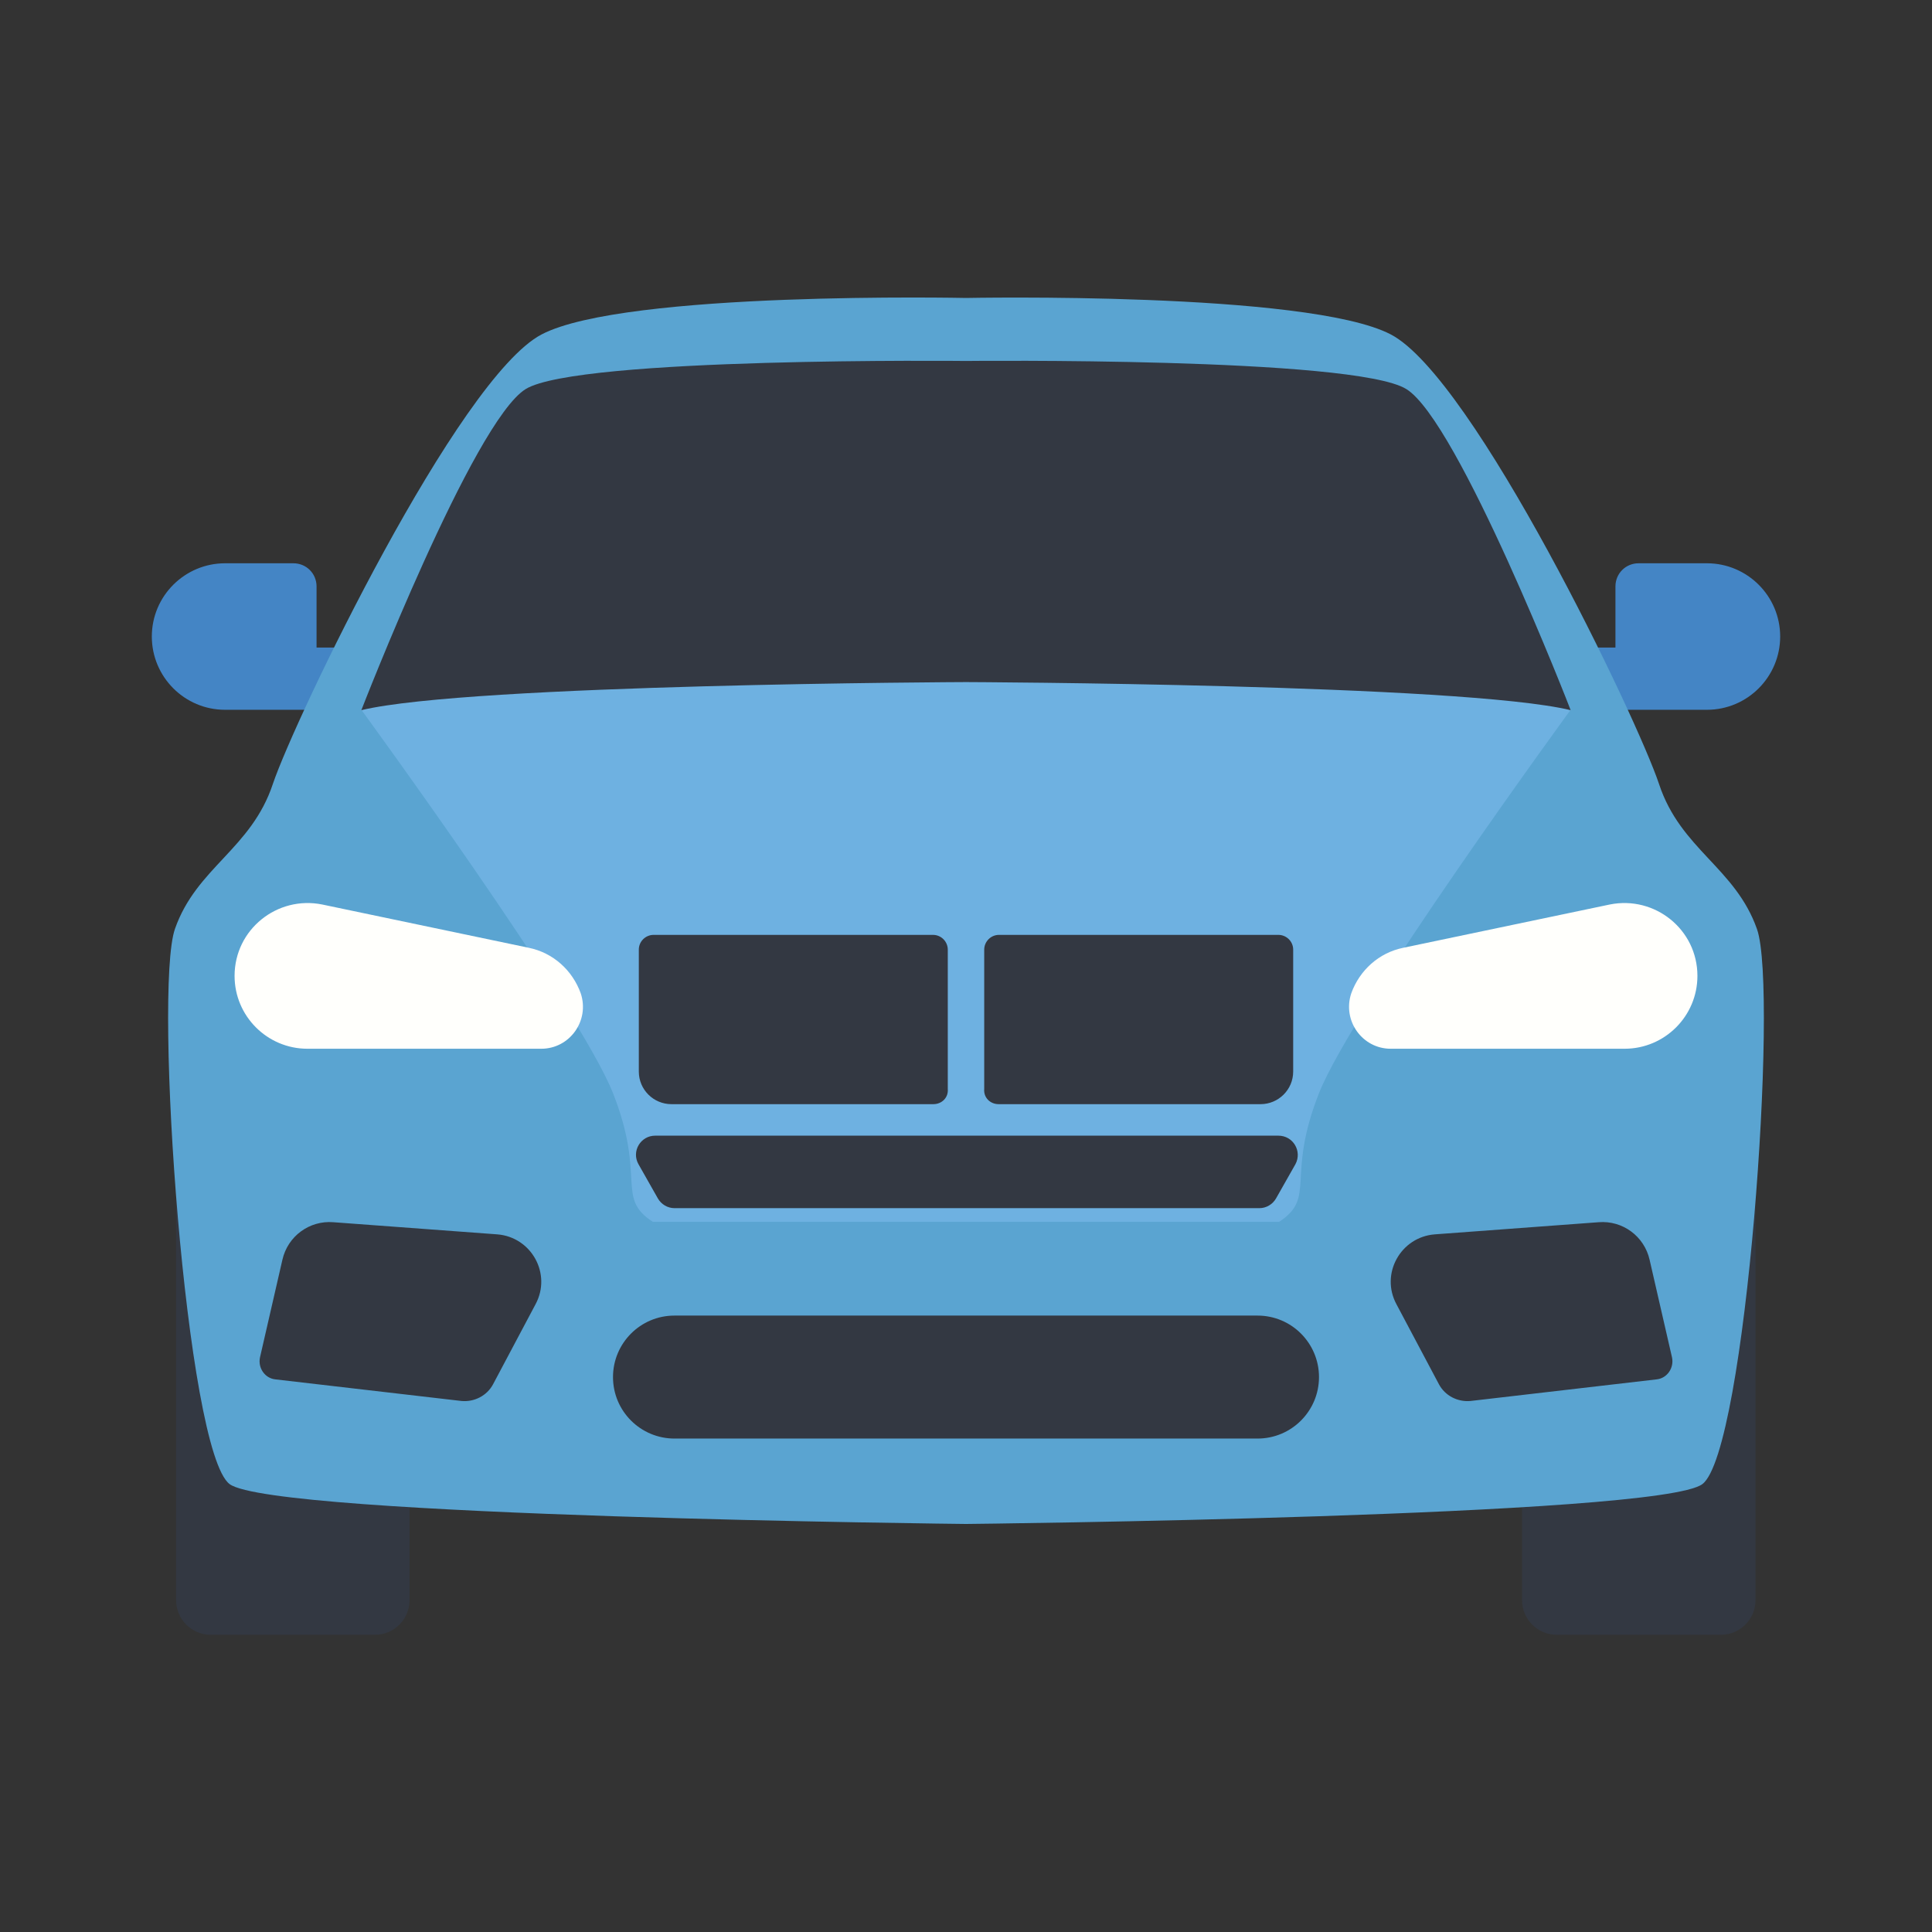 <?xml version="1.0" encoding="UTF-8" standalone="no"?>
<!-- Uploaded to: SVG Repo, www.svgrepo.com, Generator: SVG Repo Mixer Tools -->

<svg
   height="800px"
   width="800px"
   version="1.1"
   id="Layer_1"
   viewBox="0 0 509 509"
   xml:space="preserve"
   sodipodi:docname="car-svgrepo-com.svg"
   inkscape:version="1.3.2 (091e20e, 2023-11-25, custom)"
   xmlns:inkscape="http://www.inkscape.org/namespaces/inkscape"
   xmlns:sodipodi="http://sodipodi.sourceforge.net/DTD/sodipodi-0.dtd"
   xmlns="http://www.w3.org/2000/svg"
   xmlns:svg="http://www.w3.org/2000/svg"><rect x="0" y="0" width="509" height="509" fill="#333333" stroke="none"/><defs
   id="defs15" /><sodipodi:namedview
   id="namedview15"
   pagecolor="#505050"
   bordercolor="#eeeeee"
   borderopacity="1"
   inkscape:showpageshadow="0"
   inkscape:pageopacity="0"
   inkscape:pagecheckerboard="0"
   inkscape:deskcolor="#505050"
   inkscape:zoom="1.01625"
   inkscape:cx="400"
   inkscape:cy="400"
   inkscape:window-width="1920"
   inkscape:window-height="1009"
   inkscape:window-x="1912"
   inkscape:window-y="-8"
   inkscape:window-maximized="1"
   inkscape:current-layer="Layer_1" />

<g
   id="g2">
	<path
   style="fill:#4485C5;"
   d="M83.4,170.6v-16.1c0-3.4-2.7-6.1-6.1-6.1h-18c-10.6,0-19.3,8.6-19.3,19.3c0,10.6,8.6,19.3,19.3,19.3   h32.8v-16.4H83.4z"
   id="path1" />
	<path
   style="fill:#4485C5;"
   d="M425.6,170.6v-16.1c0-3.4,2.7-6.1,6.1-6.1h18c10.6,0,19.3,8.6,19.3,19.3c0,10.6-8.6,19.3-19.3,19.3   h-32.8v-16.4H425.6z"
   id="path2" />
</g>
<g
   id="g4">
	<path
   style="fill:#333842;"
   d="M46.4,311.6v110c0,5,4.1,9.1,9.1,9.1h43.3c5,0,9.1-4.1,9.1-9.1v-110H46.4z"
   id="path3" />
	<path
   style="fill:#333842;"
   d="M401,311.6v110c0,5,4.1,9.1,9.1,9.1h43.3c5,0,9.1-4.1,9.1-9.1v-110H401z"
   id="path4" />
</g>
<path
   style="fill:#5AA4D1;"
   d="M462.9,244.8c-5.7-16.2-20.1-21-25.8-38.2c-5.7-17.2-48.8-107.1-70.7-118.5s-111.9-9.6-111.9-9.6  s-89.8-1.9-111.8,9.6s-65,101.2-70.8,118.4c-5.7,17.2-20.1,22-25.8,38.2S49,382.4,60.5,391s194,10.5,194,10.5s182.6-1.9,194-10.5  C460,382.4,468.6,261,462.9,244.8z"
   id="path5" />
<path
   style="fill:#6EB1E1;"
   d="M376.1,148.5l-121.6,7.8l-121.6-7.8L95.2,187c0,0,57.5,78.7,66.3,101s0.6,27.5,10.5,33.9h82.5H337  c9.9-6.5,1.7-11.6,10.5-33.9s66.3-101,66.3-101L376.1,148.5z"
   id="path6" />
<g
   id="g12">
	<path
   style="fill:#333842;"
   d="M331.3,346.6H177.7c-9,0-16.2,7.3-16.2,16.2c0,9,7.3,16.2,16.2,16.2h153.6c9,0,16.2-7.3,16.2-16.2   S340.3,346.6,331.3,346.6z"
   id="path7" />
	<path
   style="fill:#333842;"
   d="M68.5,357.6l5.9-25.7c1.4-6.2,7.1-10.4,13.4-9.9l43.2,3.2c9,0.7,14.4,10.4,10.1,18.4l-11.2,21.1   c-1.6,3-4.9,4.7-8.3,4.4l-49.1-5.7C69.8,363.1,67.9,360.4,68.5,357.6z"
   id="path8" />
	<path
   style="fill:#333842;"
   d="M440.5,357.6l-5.9-25.7c-1.4-6.2-7.1-10.4-13.4-9.9l-43.2,3.2c-9,0.7-14.4,10.4-10.1,18.4l11.2,21.1   c1.6,3,4.9,4.7,8.3,4.4l49.1-5.7C439.2,363.1,441.1,360.4,440.5,357.6z"
   id="path9" />
	<path
   style="fill:#333842;"
   d="M245.9,290.9h-69c-4.7,0-8.6-3.8-8.6-8.6v-32.1c0-2.2,1.8-3.9,3.9-3.9h73.6c2.2,0,3.9,1.8,3.9,3.9   v36.7C249.9,289.2,248.1,290.9,245.9,290.9z"
   id="path10" />
	<path
   style="fill:#333842;"
   d="M263.1,290.9h69c4.7,0,8.6-3.8,8.6-8.6v-32.1c0-2.2-1.8-3.9-3.9-3.9h-73.6c-2.2,0-3.9,1.8-3.9,3.9   v36.7C259.1,289.2,260.9,290.9,263.1,290.9z"
   id="path11" />
	<path
   style="fill:#333842;"
   d="M336.8,299.2H172.6c-3.8,0-6.3,4.1-4.4,7.5l5.1,9c0.9,1.6,2.6,2.6,4.4,2.6h154.1   c1.8,0,3.5-1,4.4-2.6l5.1-9C343.1,303.3,340.7,299.2,336.8,299.2z"
   id="path12" />
</g>
<g
   id="g14">
	<path
   style="fill:#FFFFFC;"
   d="M142.6,276.3H81c-10.6,0-19.2-8.6-19.2-19.2l0,0c0-12.2,11.2-21.2,23.1-18.8l54.4,11.4   c6.4,1.3,11.5,5.9,13.7,12l0,0C155.4,268.9,150.1,276.3,142.6,276.3z"
   id="path13" />
	<path
   style="fill:#FFFFFC;"
   d="M366.4,276.3H428c10.6,0,19.2-8.6,19.2-19.2l0,0c0-12.2-11.2-21.2-23.1-18.8l-54.4,11.4   c-6.4,1.3-11.5,5.9-13.7,12l0,0C353.6,268.9,358.9,276.3,366.4,276.3z"
   id="path14" />
</g>
<path
   style="fill:#333842;"
   d="M370.5,102.5c-13.7-8.5-116-7.4-116-7.4s-102.2-1.1-116,7.4s-43.3,84.6-43.3,84.6  c28.5-6.9,159.3-7.4,159.3-7.4s130.8,0.5,159.3,7.4C413.8,187,384.2,110.9,370.5,102.5z"
   id="path15" />
</svg>
